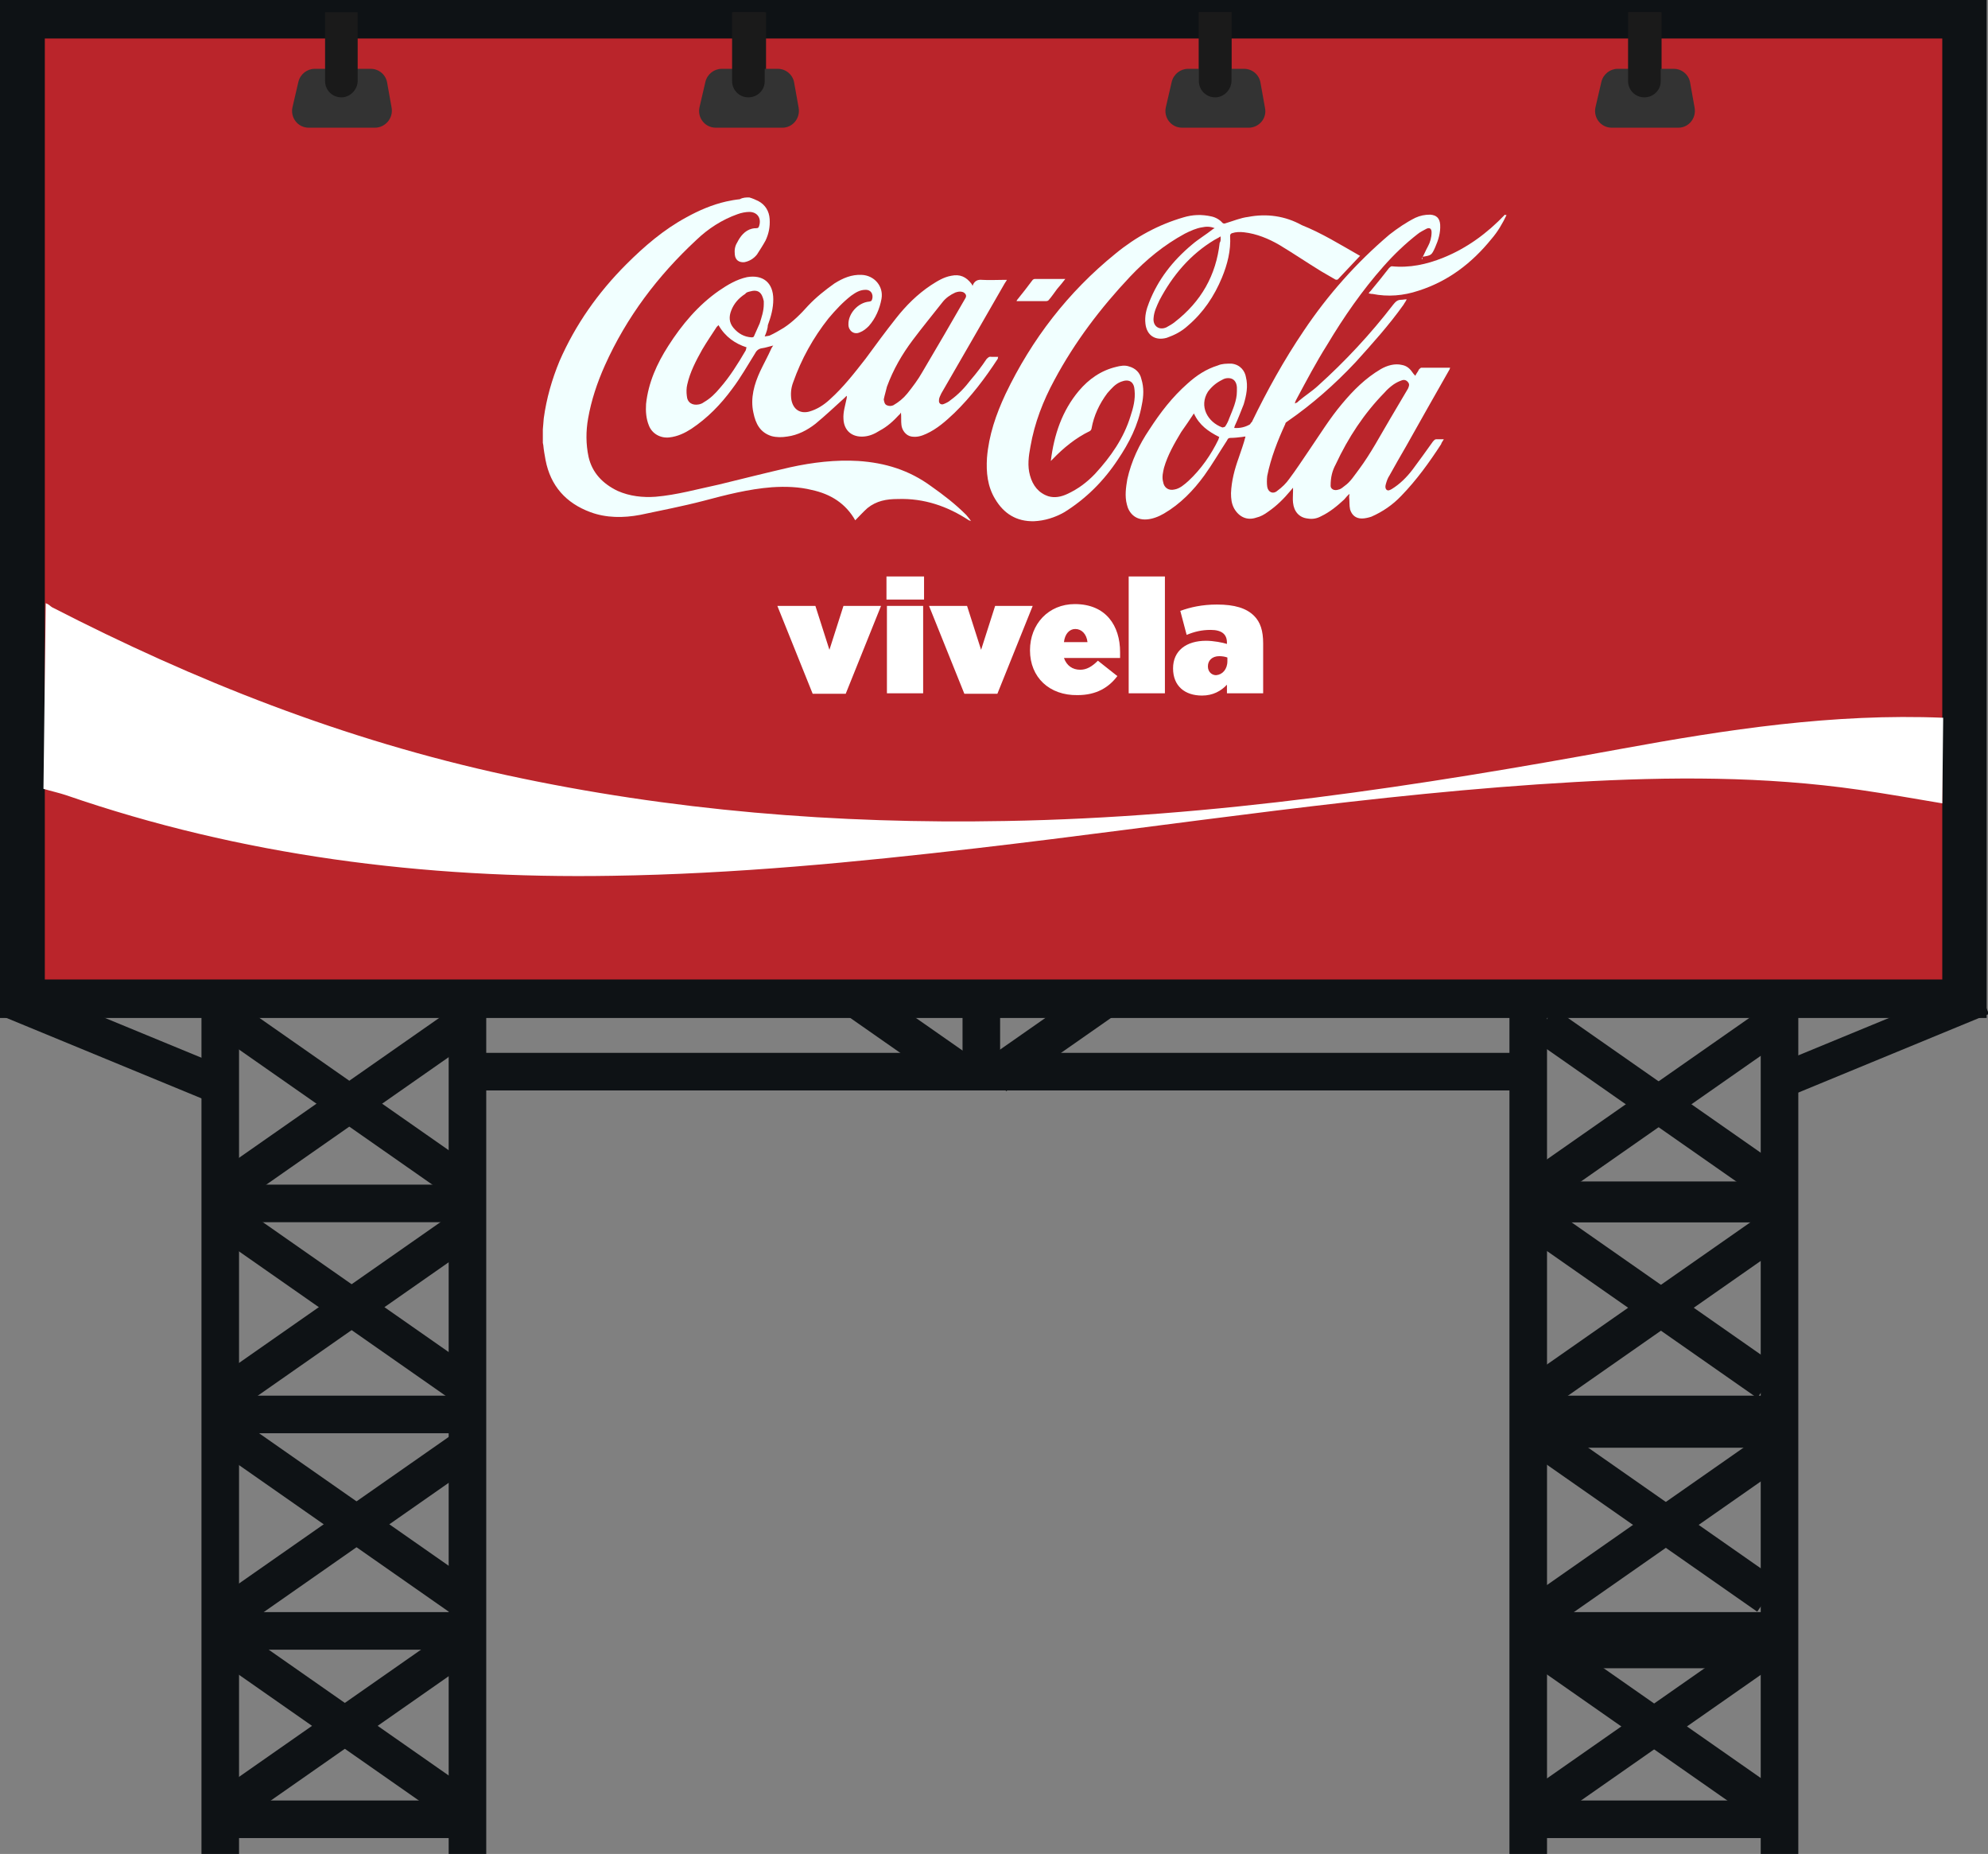 <?xml version="1.0" encoding="utf-8"?>
<!-- Generator: Adobe Illustrator 19.0.0, SVG Export Plug-In . SVG Version: 6.00 Build 0)  -->
<!DOCTYPE svg PUBLIC "-//W3C//DTD SVG 1.1//EN" "http://www.w3.org/Graphics/SVG/1.1/DTD/svg11.dtd">
<svg version="1.1" id="Layer_1" xmlns="http://www.w3.org/2000/svg" xmlns:xlink="http://www.w3.org/1999/xlink" x="0px" y="0px"
	 viewBox="-259 76.6 439.1 409.4" style="enable-background:new -259 76.6 439.1 409.4;" xml:space="preserve">
<rect x="-259" y="76.6" width="439.1" height="409.4" fill="#808080" stroke="none"/>
<style type="text/css">
	.st0{fill:#0E1215;}
	.st1{fill:#BA252B;}
	.st2{fill:#1A1A1A;}
	.st3{fill:#333333;}
	.st4{fill:#F1FFFF;}
	.st5{fill:#FFFFFF;}
</style>
<rect x="-259" y="76.6" class="st0" width="438.8" height="224.8"/>
<rect x="-249.1" y="85.1" class="st1" width="419.1" height="207.8"/>
<rect x="-214.5" y="296" class="st0" width="8.3" height="190"/>
<rect x="-214.1" y="384.8" class="st0" width="58.1" height="8.3"/>
<rect x="-186.2" y="289.8" transform="matrix(-0.573 0.82 -0.82 -0.573 -23.654 653.042)" class="st0" width="8.3" height="61.2"/>
<rect x="-237.4" y="280.7" transform="matrix(-0.381 0.924 -0.924 -0.381 -38.722 639.312)" class="st0" width="8.3" height="51.9"/>
<rect x="153.4" y="282.7" transform="matrix(0.381 0.924 -0.924 0.381 380.166 44.043)" class="st0" width="7.6" height="46.6"/>
<rect x="-186.2" y="289.8" transform="matrix(0.573 0.82 -0.82 0.573 184.9 286.222)" class="st0" width="8.3" height="61.2"/>
<rect x="-186.8" y="333.9" transform="matrix(0.573 0.82 -0.82 0.573 222.072 306.274)" class="st0" width="8.3" height="64.4"/>
<rect x="-186.8" y="382.6" transform="matrix(0.573 0.82 -0.82 0.573 261.994 327.083)" class="st0" width="8.3" height="64.4"/>
<rect x="-186.9" y="425.4" transform="matrix(0.573 0.82 -0.82 0.573 297.055 345.409)" class="st0" width="8.3" height="64.4"/>
<rect x="-186.8" y="334" transform="matrix(-0.573 0.82 -0.82 -0.573 11.707 723.059)" class="st0" width="8.3" height="61.2"/>
<rect x="-186.8" y="381.2" transform="matrix(-0.573 0.82 -0.82 -0.573 50.4 797.29)" class="st0" width="8.3" height="61.2"/>
<rect x="-186.8" y="427.5" transform="matrix(-0.573 0.82 -0.82 -0.573 88.346 870.118)" class="st0" width="8.3" height="61.2"/>
<rect x="-214.1" y="432.6" class="st0" width="58.1" height="8.3"/>
<rect x="-214.1" y="474.2" class="st0" width="58.1" height="8.3"/>
<rect x="-214.1" y="338.2" class="st0" width="58.1" height="8.3"/>
<rect x="-153" y="309.1" class="st0" width="229.4" height="8.3"/>
<rect x="75.1" y="384.8" class="st0" width="58.1" height="8.3"/>
<rect x="103" y="289.7" transform="matrix(-0.573 0.82 -0.82 -0.573 431.081 415.91)" class="st0" width="8.3" height="61.2"/>
<rect x="-62.5" y="290.5" transform="matrix(-0.573 0.82 -0.82 -0.573 158.675 528.165)" class="st0" width="8.3" height="29.8"/>
<rect x="-31" y="290.6" transform="matrix(0.573 0.82 -0.82 0.573 238.98 152.59)" class="st0" width="8.3" height="29.8"/>
<rect x="103" y="289.8" transform="matrix(0.573 0.82 -0.82 0.573 308.509 49.119)" class="st0" width="8.3" height="61.2"/>
<rect x="102.4" y="333.9" transform="matrix(0.573 0.82 -0.82 0.573 345.68 69.172)" class="st0" width="8.3" height="64.4"/>
<rect x="102.4" y="382.6" transform="matrix(0.573 0.82 -0.82 0.573 385.603 89.98)" class="st0" width="8.3" height="64.4"/>
<rect x="102.3" y="425.4" transform="matrix(0.573 0.82 -0.82 0.573 420.663 108.306)" class="st0" width="8.3" height="64.4"/>
<rect x="102.4" y="334" transform="matrix(-0.573 0.82 -0.82 -0.573 466.443 485.927)" class="st0" width="8.3" height="61.2"/>
<rect x="102.4" y="381.2" transform="matrix(-0.573 0.82 -0.82 -0.573 505.135 560.158)" class="st0" width="8.3" height="61.2"/>
<rect x="102.4" y="427.5" transform="matrix(-0.573 0.82 -0.82 -0.573 543.081 632.986)" class="st0" width="8.3" height="61.2"/>
<rect x="75.1" y="432.6" class="st0" width="58.1" height="8.3"/>
<rect x="75.1" y="474.2" class="st0" width="58.1" height="8.3"/>
<rect x="75.1" y="338.2" class="st0" width="58.1" height="8.3"/>
<rect x="80.5" y="385.9" class="st0" width="55.9" height="10.4"/>
<rect x="78" y="436.7" class="st0" width="58.1" height="8.3"/>
<rect x="82.6" y="337.5" class="st0" width="53.6" height="9"/>
<rect x="-159.9" y="296" class="st0" width="8.3" height="190"/>
<rect x="-46.4" y="296" class="st0" width="8.3" height="17.8"/>
<rect x="74.4" y="296" class="st0" width="8.3" height="190"/>
<rect x="129.9" y="296" class="st0" width="8.3" height="190"/>
<rect x="-97" y="79.3" class="st2" width="7.2" height="18.8"/>
<rect x="5.8" y="79.3" class="st2" width="7.2" height="18.8"/>
<rect x="100.8" y="79.3" class="st2" width="7.2" height="18.8"/>
<path class="st3" d="M-176.2,104.8h-14.6c-2.4,0-4.1-2.2-3.6-4.5l1.3-5.6c0.4-1.7,1.9-2.9,3.6-2.9h12.4c1.8,0,3.3,1.3,3.6,3l1,5.6
	C-172.1,102.7-173.9,104.8-176.2,104.8z"/>
<path class="st2" d="M-183.6,98.1L-183.6,98.1c-2,0-3.6-1.6-3.6-3.6V79.3h7.2v15.3C-180.1,96.5-181.7,98.1-183.6,98.1z"/>
<path class="st3" d="M-86.2,104.8h-14.7c-2.4,0-4.1-2.2-3.6-4.5l1.3-5.6c0.4-1.7,1.9-2.9,3.6-2.9h12.4c1.8,0,3.3,1.3,3.6,3l1,5.6
	C-82.2,102.7-83.9,104.8-86.2,104.8z"/>
<path class="st2" d="M-93.7,98.1L-93.7,98.1c-2,0-3.6-1.6-3.6-3.6V79.3h7.2v15.3C-90.1,96.5-91.7,98.1-93.7,98.1z"/>
<path class="st3" d="M16.8,104.8H2.1c-2.4,0-4.1-2.2-3.6-4.5l1.3-5.6c0.4-1.7,1.9-2.9,3.6-2.9h12.4c1.8,0,3.3,1.3,3.6,3l1,5.6
	C20.9,102.7,19.1,104.8,16.8,104.8z"/>
<path class="st2" d="M9.4,98.1L9.4,98.1c-2,0-3.6-1.6-3.6-3.6V79.3H13v15.3C12.9,96.5,11.3,98.1,9.4,98.1z"/>
<path class="st3" d="M111.7,104.8H97c-2.4,0-4.1-2.2-3.6-4.5l1.3-5.6c0.4-1.7,1.9-2.9,3.6-2.9h12.4c1.8,0,3.3,1.3,3.6,3l1,5.6
	C115.7,102.7,114,104.8,111.7,104.8z"/>
<path class="st2" d="M104.2,98.1L104.2,98.1c-2,0-3.6-1.6-3.6-3.6V79.3h7.2v15.3C107.8,96.5,106.2,98.1,104.2,98.1z"/>
<g>
	<g>
		<g id="KRyJ1s.tif_15_">
			<g>
				<path class="st4" d="M-93.5,120.2c0.7,0.2,1.4,0.5,2,0.8c1.5,0.8,2.4,2.2,2.5,4c0.1,1.7-0.2,3.2-0.9,4.7c-0.6,1.1-1.2,2-1.9,3.1
					c-0.7,0.9-1.7,1.5-2.8,1.7c-1.2,0.1-2-0.5-2.1-1.7c-0.1-0.9,0-1.8,0.5-2.6c0.7-1.4,1.7-2.7,3.3-3.1c0.4-0.1,0.6-0.1,0.9-0.1
					c0.5,0,0.6-0.2,0.7-0.6c0.5-1.7-0.5-3-2.2-3c-0.8,0-1.8,0.2-2.6,0.5c-3.4,1.2-6.5,3.2-9.1,5.7c-8.5,7.9-15.4,17-20.2,27.7
					c-1.7,3.8-3,7.7-3.7,11.7c-0.5,2.8-0.5,5.7,0.1,8.5c0.8,3.5,3.1,5.9,6.4,7.5c2.7,1.2,5.6,1.5,8.4,1.3c4.7-0.4,9.3-1.7,14-2.7
					c5.3-1.3,10.5-2.6,15.7-3.8c5-1.1,10.1-1.7,15.1-1.4c5.9,0.4,11.2,2,16.1,5.6c2.7,1.9,5.3,3.9,7.7,6.3c0.4,0.5,0.7,0.8,1.1,1.4
					c-0.1-0.1-0.2-0.1-0.5-0.2c-4.7-3.1-9.9-4.9-15.7-4.7c-2.5,0-4.7,0.4-6.7,2c-0.9,0.8-1.8,1.8-2.7,2.7c0.1,0.1,0,0,0,0
					c-2.1-3.7-5.4-5.8-9.6-6.7c-2.8-0.7-5.8-0.8-8.8-0.6c-5.2,0.4-10.2,1.7-15.1,3c-4.6,1.2-9.3,2.1-14,3.1c-3.7,0.7-7.5,0.7-11-0.6
					c-5.4-2-8.8-5.8-9.9-11.5c-0.2-1.1-0.4-2.2-0.5-3.3c0-0.1-0.1-0.4-0.1-0.5c0-0.9,0-2,0-3c0.1-0.8,0.1-1.5,0.2-2.4
					c0.6-4.4,1.8-8.6,3.5-12.7c3.5-8,8.5-15.1,14.7-21.3c4-4,8.3-7.7,13.3-10.4c2.7-1.5,5.7-2.8,8.8-3.5c0.9-0.2,2-0.4,3-0.5
					C-94.9,120.2-94.2,120.2-93.5,120.2z"/>
				<path class="st4" d="M-90.1,150.9c0.5-0.1,0.8-0.1,1.1-0.2c1.1-0.5,2.1-1.1,3.1-1.7c2-1.3,3.8-3.1,5.4-4.9
					c1.8-1.9,3.7-3.4,5.8-4.9c1.9-1.2,3.8-2,6-1.9c2.8,0.1,4.9,2.5,4.4,5.3c-0.4,2.2-1.3,4.3-2.8,6c-0.6,0.6-1.2,1.1-2,1.4
					c-1.3,0.6-2.5-0.4-2.5-1.7c-0.1-2.4,2.1-4.9,4.6-5.1c0.1,0,0.4-0.1,0.5-0.2c0.5-0.9,0.2-2.4-1.3-2.4c-1.3,0-2.2,0.6-3.2,1.3
					c-1.8,1.4-3.4,3.1-5,5c-3.4,4.3-6,9-7.8,14.1c-0.5,1.3-0.6,2.6-0.4,3.9c0.4,2.1,1.9,3.1,3.9,2.6c1.8-0.5,3.3-1.5,4.6-2.7
					c3-2.7,5.4-5.8,7.9-9c2.2-3,4.4-6,6.7-8.9c2.2-2.8,4.7-5.3,7.7-7.3c1.4-0.9,2.8-1.8,4.5-2.1c1.9-0.4,3.3,0.2,4.5,1.8
					c0.1,0.1,0.1,0.2,0.2,0.4c0.1-0.1,0.1-0.1,0.1-0.2c0.4-0.9,1.1-1.2,2-1.1c1.7,0.1,3.2,0,4.9,0c0.1,0,0.4,0,0.6,0
					c-0.2,0.4-0.4,0.6-0.5,0.8c-4.6,8-9.3,16.2-14,24.3c-0.2,0.5-0.5,0.9-0.5,1.5c-0.1,0.7,0.5,1.1,1.1,0.8c0.5-0.2,1.1-0.5,1.4-0.8
					c1.8-1.3,3.2-2.8,4.5-4.5c1.3-1.5,2.5-3.1,3.5-4.6c0.4-0.4,0.6-0.6,1.1-0.5c0.5,0,1.1,0,1.5,0c-0.1,0.1-0.1,0.2-0.1,0.4
					c-2.8,4.3-5.9,8.4-9.6,12c-1.9,1.8-3.8,3.5-6.2,4.6c-1.1,0.5-2.1,0.8-3.3,0.6c-1.2-0.2-2.1-1.4-2.2-2.6c-0.1-0.8,0-1.7-0.1-2.7
					c-0.1,0.1-0.2,0.4-0.4,0.5c-1.3,1.4-2.6,2.6-4.3,3.5c-1.1,0.7-2.2,1.2-3.5,1.3c-2.6,0.2-4.4-1.3-4.5-3.9c-0.1-1.5,0.4-3,0.7-4.5
					c0-0.2,0.1-0.4,0-0.6c-0.1,0.1-0.4,0.4-0.5,0.5c-2.1,1.9-4.1,3.8-6.4,5.7c-1.8,1.4-3.9,2.5-6.2,2.8c-1.2,0.2-2.4,0.2-3.5-0.1
					c-2.5-0.8-3.5-2.7-4-5.2c-0.7-3.2,0.2-6.3,1.5-9.1c0.8-1.7,1.7-3.3,2.5-5.1c0.1-0.1,0.2-0.4,0.4-0.6c-0.9,0.2-1.7,0.5-2.5,0.6
					c-0.7,0.1-1.2,0.5-1.5,1.1c-1.7,2.7-3.2,5.4-5.1,7.9c-2.5,3.4-5.4,6.4-9,8.8c-1.4,0.9-3,1.7-4.9,1.9c-1.9,0.2-3.8-0.8-4.5-2.7
					c-0.6-1.5-0.7-3.1-0.6-4.7c0.5-4.7,2.4-8.9,4.9-12.8c3-4.7,6.6-9,11.2-12.2c1.9-1.3,3.9-2.5,6.2-3c3.5-0.6,5.8,1.2,5.8,4.9
					c0,2-0.5,3.8-1.2,5.7C-89.4,149-89.7,150-90.1,150.9z M-63.8,164.8c0.1,0.6,0.2,1.1,0.7,1.3c0.5,0.2,0.9,0.2,1.4,0
					c1.2-0.7,2.2-1.5,3.1-2.6c1.2-1.5,2.4-3.1,3.3-4.7c3.2-5.4,6.4-10.9,9.5-16.3c0.4-0.6,0.1-1.1-0.5-1.4c-0.6-0.2-1.1-0.1-1.7,0.1
					c-1.1,0.5-2.1,1.2-2.8,2.1c-2.2,2.8-4.5,5.6-6.6,8.4c-2.4,3.2-4.3,6.5-5.7,10.3C-63.3,162.9-63.6,163.8-63.8,164.8z
					 M-100.3,148.4c-0.1,0.1-0.2,0.2-0.4,0.4c-1.1,1.7-2.2,3.3-3.2,5c-1.4,2.5-2.7,5-3.3,7.7c-0.2,0.8-0.2,1.7-0.1,2.5
					c0.1,1.5,1.2,2.2,2.7,1.9c0.4-0.1,0.7-0.2,1.1-0.5c1.4-0.8,2.5-1.9,3.5-3.1c2.2-2.5,4-5.4,5.7-8.3c0.1-0.2,0.1-0.5,0.2-0.7
					C-96.6,152.5-98.8,151-100.3,148.4z M-90.3,143.8c0-0.2,0-0.5,0-0.7c-0.4-1.9-1.2-2.7-3.2-2.1c-0.4,0.1-0.7,0.2-0.9,0.5
					c-1.4,0.9-2.5,2.1-3.1,3.7c-0.5,1.3-0.5,2.6,0.5,3.8c1.1,1.3,2.4,2,4,2.1c0.4,0,0.5-0.1,0.6-0.4c0.4-0.9,0.8-1.8,1.2-2.7
					C-90.8,146.7-90.3,145.3-90.3,143.8z"/>
			</g>
		</g>
		<g id="KRyJ1s.tif_14_">
			<g>
				<path class="st4" d="M55,133.8c0.5-0.9,0.9-1.9,1.4-2.8c0.5-0.9,0.8-2,0.8-3.1c0-0.8-0.4-1.1-1.1-0.8c-0.7,0.4-1.4,0.7-2,1.2
					c-2.7,2.1-5.2,4.5-7.5,7.1c-4.7,5.3-8.8,11.2-12.5,17.4c-2.4,3.8-4.5,7.8-6.6,11.7c-0.2,0.4-0.4,0.7-0.5,1.2
					c0.2-0.1,0.6-0.2,0.8-0.5c1.4-1.2,3-2.2,4.3-3.4c6-5.4,11.6-11.4,16.6-17.9c0.5-0.6,0.9-1.1,1.8-1.1c0.4,0,0.7-0.1,1.2-0.1
					c-0.2,0.5-0.5,0.8-0.7,1.2c-3.2,4.5-6.9,8.6-10.6,12.7c-4.6,4.9-9.6,9.3-15.1,13.1c-0.1,0.1-0.4,0.2-0.4,0.5
					c-1.7,3.7-3.2,7.5-4,11.5c-0.1,0.8-0.1,1.7,0,2.4c0.2,1.2,1.3,1.7,2.2,0.9c1.1-0.8,2-1.7,2.7-2.7c1.5-2,2.8-4,4.3-6.2
					c2.4-3.5,4.6-7.1,7.3-10.3c2.5-3,5.2-5.7,8.6-7.7c1.4-0.8,3.1-1.3,4.7-0.9c1.1,0.2,1.8,0.9,2.4,1.8c0.1,0.2,0.4,0.4,0.5,0.6
					c0.2-0.5,0.6-0.9,0.8-1.4c0.1-0.1,0.4-0.4,0.5-0.4c2,0,4.1,0,6.2,0c0,0,0.1,0,0.2,0c-0.1,0.2-0.1,0.4-0.2,0.5
					c-3.2,5.6-6.3,11.1-9.5,16.8c-1.2,2.1-2.5,4.3-3.7,6.5c-0.4,0.6-0.6,1.2-0.8,1.9c-0.1,0.4-0.2,0.8,0.1,1.2
					c0.4,0.4,0.8,0.1,1.2-0.1c1.8-1.1,3.3-2.6,4.6-4.3c1.5-2,3-4.1,4.5-6.2c0.2-0.2,0.4-0.5,0.7-0.5c0.6,0,1.1,0,1.7,0
					c-0.2,0.4-0.5,0.7-0.6,1.1c-2.6,4-5.4,7.9-8.8,11.4c-1.9,2-4.1,3.5-6.6,4.6c-0.6,0.2-1.4,0.4-2.1,0.4c-1.3,0-2.2-0.7-2.6-2
					c-0.2-0.9-0.1-1.9-0.2-2.7c0-0.2,0-0.4,0.1-0.6c0,0-0.1,0-0.1-0.1c-0.4,0.4-0.7,0.7-1.1,1.2c-1.5,1.4-3.2,2.8-5.1,3.7
					c-0.9,0.5-1.9,0.7-3,0.5c-1.8-0.2-3-1.5-3.2-3.5c-0.1-0.8,0-1.7,0-2.5c0-0.2,0-0.5,0-0.8c-0.2,0.2-0.4,0.5-0.5,0.6
					c-1.5,1.8-3.1,3.4-5,4.7c-0.8,0.6-1.7,1.1-2.6,1.3c-2,0.7-3.8-0.1-4.9-2c-0.6-1.1-0.7-2.2-0.7-3.4c0.1-2.7,0.8-5.3,1.7-7.8
					c0.5-1.5,1.1-3.1,1.5-4.7c-0.4,0-0.6,0.1-0.8,0.1c-0.8,0.1-1.7,0.2-2.5,0.2c-0.5,0-0.6,0.2-0.8,0.6c-1.7,2.6-3.2,5.2-5,7.7
					c-2.4,3.3-5.3,6.3-8.9,8.4c-1.2,0.7-2.5,1.2-3.8,1.3c-2.6,0.2-4-1.5-4.4-3.3c-0.5-1.9-0.2-3.8,0.1-5.6c0.9-4,2.6-7.6,4.9-11
					c2.4-3.7,5-7.1,8.4-10.1c2-1.8,4.1-3.2,6.7-4c0.9-0.4,1.9-0.4,3-0.4c2,0.2,3,1.7,3.2,3c0.5,2,0.1,4-0.5,6
					c-0.6,1.5-1.2,3.1-1.9,4.6c-0.1,0.1-0.1,0.4-0.2,0.6c1.3,0.1,2.5-0.2,3.5-0.8c0.1-0.1,0.2-0.4,0.4-0.5c3.4-7,7.1-13.7,11.5-20.2
					c5.3-7.9,11.6-15,18.9-21.2c1.8-1.4,3.7-2.7,5.7-3.7c1.1-0.5,2.1-0.7,3.3-0.7c1.4,0.1,2.1,0.8,2.2,2.2c0.1,1.8-0.4,3.4-1.1,5
					c-0.8,1.8-0.9,1.8-2.8,2.1C55.2,133.9,55.2,133.8,55,133.8z M34.9,183.9c0,0.6,0.7,1.2,1.8,0.8c0.5-0.1,0.9-0.5,1.3-0.8
					c1.3-0.9,2.2-2.4,3.2-3.7c2.6-3.5,4.7-7.5,6.9-11.2c1.3-2.2,2.6-4.4,3.9-6.6c0.2-0.5,0.4-0.9,0-1.4c-0.4-0.5-0.9-0.6-1.4-0.4
					c-0.6,0.2-1.2,0.5-1.8,0.9c-0.7,0.5-1.4,1.1-2,1.8c-4.5,4.6-8,9.9-10.8,15.9C35.3,180.5,34.9,181.9,34.9,183.9z M4.7,167.9
					c-0.9,1.4-1.9,2.8-2.8,4.1c-1.5,2.5-3,5.1-3.8,7.9c-0.2,0.9-0.5,2-0.2,3.1c0.2,1.3,1.2,2,2.5,1.7c1.2-0.2,2.2-1.1,3.1-1.9
					c2.8-2.6,5-5.8,6.6-9.1c0.1-0.2,0.1-0.4,0.2-0.6C7.9,171.9,5.9,170.5,4.7,167.9z M14.2,163c0-0.4,0-0.6,0-0.9
					c-0.1-1.3-0.8-2-1.9-2c-0.5,0-0.9,0.1-1.4,0.4c-1.2,0.6-2.2,1.4-3.1,2.6c-2,3.2-0.1,6.7,3.2,7.9c0.1,0,0.5-0.1,0.6-0.2
					c0.4-0.6,0.7-1.2,0.9-1.8C13.3,167,14.2,165.1,14.2,163z"/>
				<path class="st4" d="M41.4,133.1c-1.7,1.8-3.2,3.4-4.9,5.2c-0.1,0.1-0.5,0.1-0.6,0c-1.1-0.6-2-1.2-3.1-1.8
					c-3.1-1.9-6.2-4-9.2-5.8c-2.4-1.4-5.1-2.5-7.8-2.8c-0.9-0.1-1.8-0.1-2.7,0.2c-0.2,0.1-0.4,0.2-0.4,0.6c0.2,3.2-0.6,6.3-1.8,9.2
					c-1.7,4.1-4.1,7.7-7.5,10.6c-1.4,1.3-3,2.1-4.7,2.7c-2.5,0.7-4.4-0.5-4.7-3.1c-0.2-1.7,0.2-3.2,0.8-4.7c2-5.1,5.2-9.2,9.5-12.8
					c1.4-1.2,3.1-2.2,4.6-3.4c0.1-0.1,0.2-0.1,0.4-0.2c-0.9-0.4-1.9-0.4-2.8-0.2c-1.3,0.2-2.6,0.8-3.8,1.4
					c-4.6,2.5-8.5,5.7-12.1,9.5c-6.5,6.9-12.2,14.4-16.7,22.8c-2.5,4.6-4.4,9.5-5.3,14.7c-0.4,2.1-0.7,4.3-0.1,6.4
					c0.6,2.2,1.9,3.9,4.1,4.6c1.4,0.4,2.8,0.1,4.1-0.5c2.4-1.1,4.4-2.6,6.2-4.5c3.4-3.7,6.3-7.8,7.8-12.7c0.6-1.8,1.1-3.7,0.9-5.7
					c-0.1-1.9-1.2-2.6-3-1.9c-1.3,0.5-2.1,1.5-3,2.5c-1.8,2.4-3,5-3.5,7.8c0,0.2-0.2,0.5-0.4,0.6c-3.1,1.5-5.8,3.7-8.2,6.2
					c-0.1,0.1-0.1,0.1-0.4,0.4c0.7-5.8,2.5-11.1,6.2-15.5c2.2-2.6,4.9-4.5,8.3-5.3c0.8-0.2,1.8-0.4,2.7-0.1c1.5,0.4,2.5,1.4,2.8,2.8
					c0.6,1.9,0.5,3.8,0.1,5.7c-0.8,4.5-2.8,8.4-5.3,12.1c-3.1,4.7-7,8.6-11.8,11.6c-2.1,1.2-4.4,1.9-6.7,2c-3.9,0.1-6.7-1.7-8.6-4.9
					c-1.7-2.8-2-5.9-1.8-9.1c0.4-5,2-9.6,4.1-14.1c5.8-12.1,13.8-22.5,24.3-31c4.5-3.7,9.5-6.4,15-8c2-0.6,4-0.7,6.2-0.2
					c0.9,0.2,1.8,0.7,2.4,1.4c0.2,0.2,0.5,0.2,0.7,0.1c1.7-0.5,3.3-1.2,5-1.4c4.1-0.8,8.2-0.2,11.8,1.8
					C33,128.1,37,130.6,41.4,133.1C41.3,132.9,41.3,133.1,41.4,133.1z M10.6,128.8c-0.6,0.4-0.9,0.5-1.4,0.8
					c-5.3,3.2-9.2,7.8-12.1,13.3c-0.6,1.3-1.2,2.5-1.3,3.9c-0.2,1.8,1.2,2.8,2.8,2.1c0.7-0.4,1.3-0.7,1.9-1.2
					c5.8-4.5,9.1-10.3,9.9-17.5C10.7,129.8,10.6,129.3,10.6,128.8z"/>
				<path class="st4" d="M73.8,124c-0.9,1.9-2,3.8-3.4,5.4c-4.3,5.3-9.5,9.3-16.1,11.4c-3.3,1.1-6.7,1.4-10.2,0.7
					c-0.1,0-0.1,0-0.2,0c-0.1,0-0.4-0.1-0.6-0.1c0.1-0.1,0.2-0.4,0.4-0.5c1.4-1.7,2.8-3.4,4.1-5.1c0.1-0.1,0.4-0.4,0.6-0.4
					c3.9,0.4,7.7-0.4,11.4-1.9c5.2-2.1,9.7-5.4,13.6-9.5C73.7,124.2,73.7,124.1,73.8,124z"/>
			</g>
		</g>
		<path class="st4" d="M-23.7,138.2c-0.6,0.8-1.2,1.5-1.8,2.2c-0.6,0.8-1.2,1.7-1.9,2.5c-0.1,0.1-0.3,0.2-0.6,0.2
			c-2.1,0-4.3,0-6.4,0c0,0-0.1,0-0.1,0c0.1-0.1,0.1-0.1,0.1-0.2c1.2-1.5,2.4-3,3.5-4.5c0.1-0.1,0.3-0.2,0.5-0.2
			C-28.2,138.2-26,138.2-23.7,138.2z"/>
	</g>
</g>
<path class="st5" d="M98.9,242c-44.7,8.2-89.6,15.1-135.8,15.9c-37.3,0.7-74-2.3-110.1-10.1s-69.2-21-100.5-37.1
	c-0.5-0.3-0.6-0.6-1.4-0.9l-0.5,41c1.7,0.5,3.5,0.9,5,1.4c38.5,13.3,78.9,18.5,120.6,17.8c27-0.4,53.9-3,80.6-6.1
	c44-5.1,87.6-12.1,132-14.6c21-1.2,41.9-1.3,62.8,1.7c6.2,0.9,12.5,2,18.4,3c0.1-6.3,0.1-12.6,0.2-18.9
	C145.9,234.1,122.4,237.7,98.9,242z"/>
<g>
	<path class="st5" d="M-87.3,210.4h8.4l3.1,9.7l3.1-9.7h8.3l-7.8,19.4h-7.3L-87.3,210.4z"/>
	<path class="st5" d="M-63.2,203.9h8.3v5.1h-8.3V203.9z M-63.1,210.4h8v19.3h-8V210.4z"/>
	<path class="st5" d="M-53.8,210.4h8.4l3.1,9.7l3.1-9.7h8.3l-7.8,19.4H-46L-53.8,210.4z"/>
	<path class="st5" d="M-31.5,220.2L-31.5,220.2c0-5.8,4.1-10.2,9.9-10.2c6.9,0,10,4.8,10,10.6c0,0.4,0,0.9,0,1.3h-12.4
		c0.6,1.7,1.9,2.6,3.6,2.6c1.4,0,2.6-0.7,3.9-2l4.3,3.4c-1.9,2.5-4.6,4.2-8.8,4.2C-27.2,230.2-31.5,226.2-31.5,220.2z M-18.8,218.4
		c-0.2-1.8-1.3-2.9-2.7-2.9c-1.3,0-2.3,1.1-2.5,2.9H-18.8z"/>
	<path class="st5" d="M-9.7,203.9h8v25.8h-8V203.9z"/>
	<path class="st5" d="M0.1,224.2L0.1,224.2c0-3.9,2.9-6.1,7.3-6.1c1.6,0,3.7,0.4,4.6,0.7v-0.3c0-1.8-1.1-2.8-3.6-2.8
		c-2,0-3.6,0.4-5.3,1.1l-1.4-5.3c2.2-0.8,4.8-1.4,8.1-1.4c3.9,0,6.5,0.8,8.2,2.5c1.4,1.4,2,3.3,2,6.1v11h-8v-1.9
		c-1.3,1.4-3.1,2.4-5.5,2.4C2.7,230.2,0.1,228.1,0.1,224.2z M12.1,222.6v-0.8c-0.5-0.2-1.2-0.3-1.8-0.3c-1.6,0-2.5,1-2.5,2.2v0.1
		c0,1.1,0.8,1.9,1.8,1.9C11,225.6,12.1,224.4,12.1,222.6z"/>
</g>
</svg>
